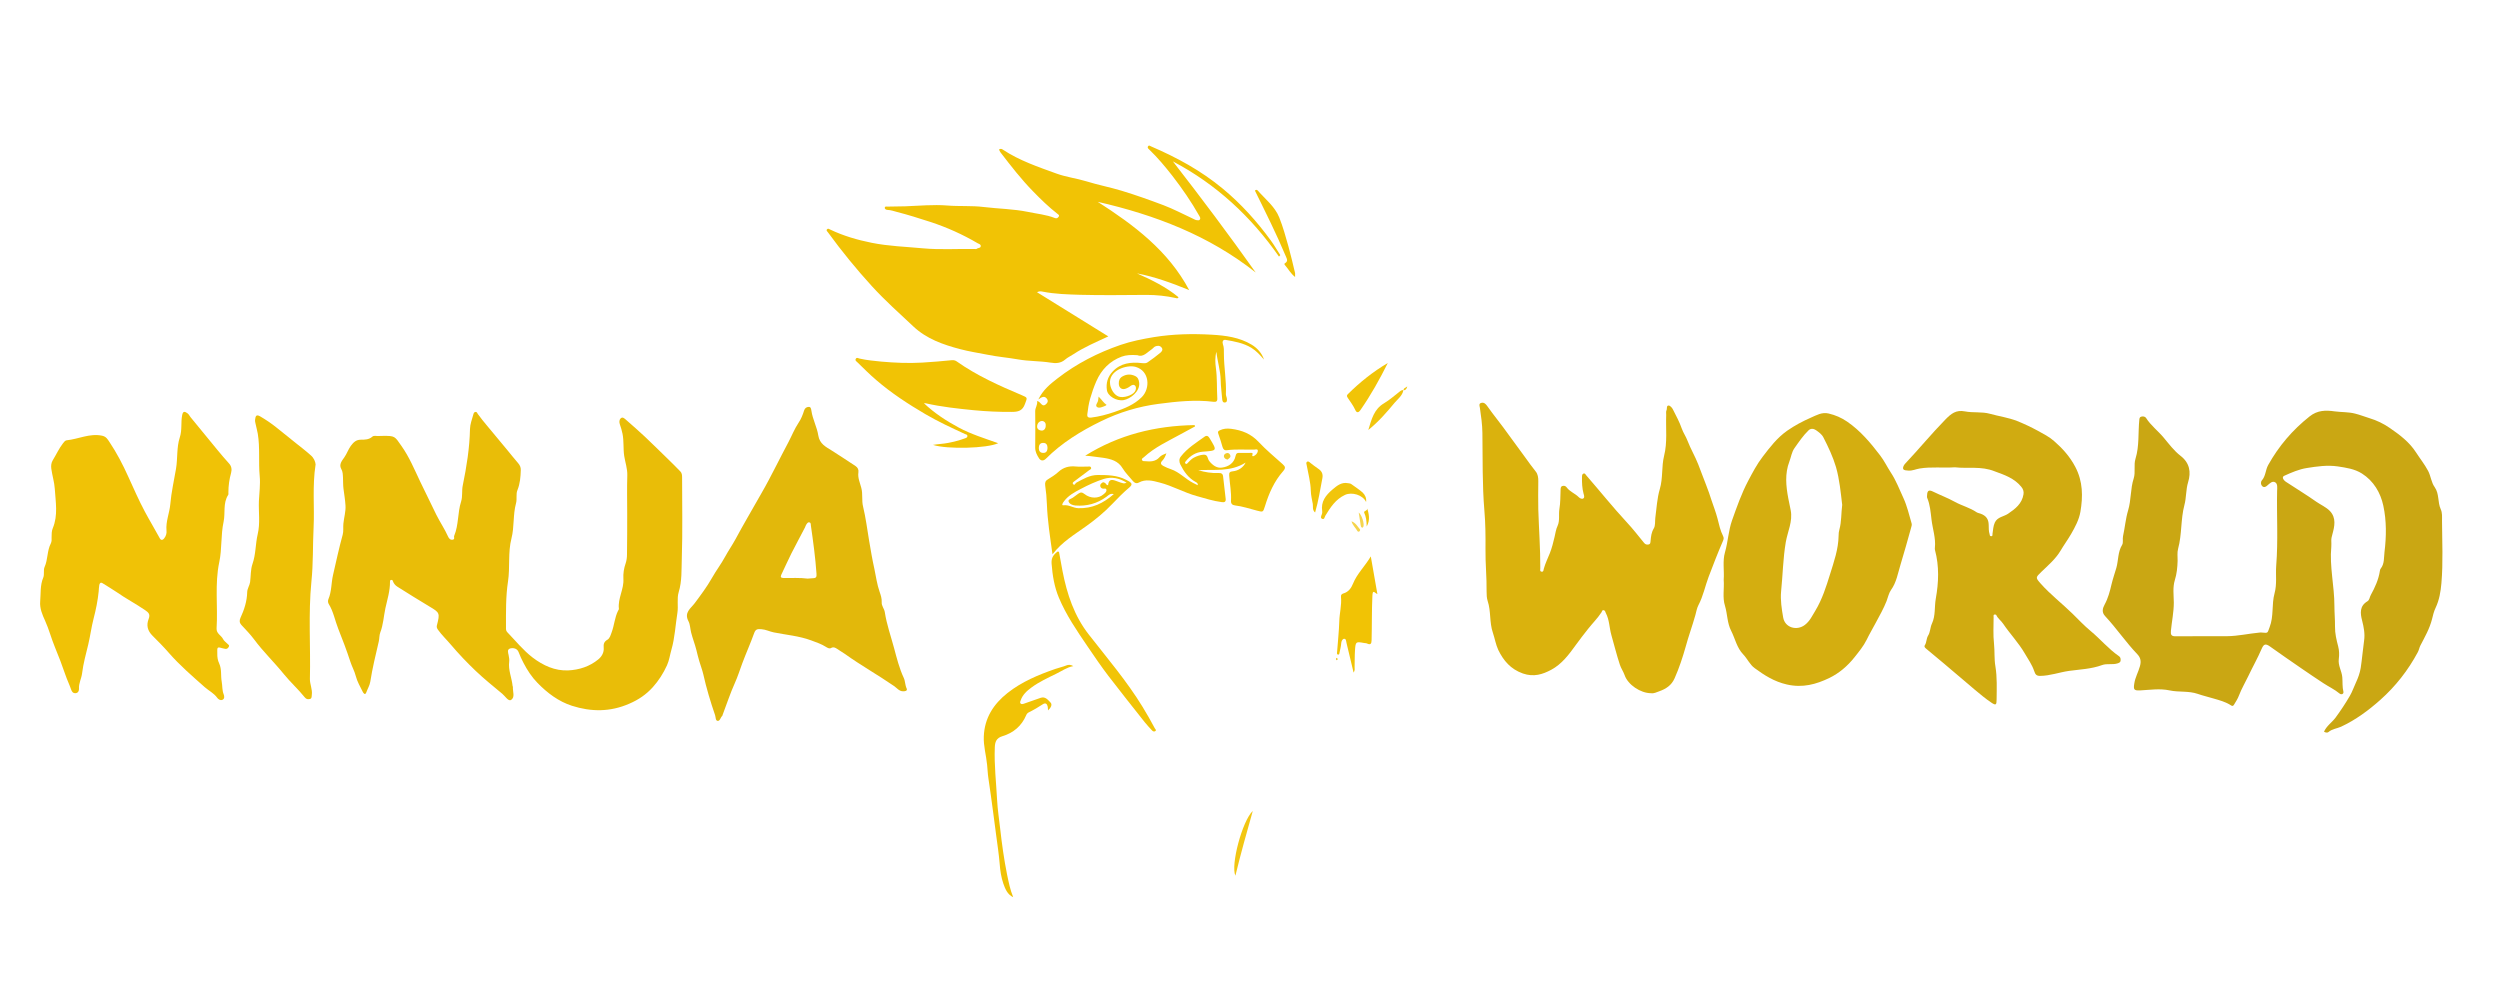 <?xml version="1.0" encoding="utf-8"?>
<!-- Generator: Adobe Illustrator 23.0.1, SVG Export Plug-In . SVG Version: 6.00 Build 0)  -->
<svg version="1.1" id="Layer_1" xmlns="http://www.w3.org/2000/svg" xmlns:xlink="http://www.w3.org/1999/xlink" x="0px" y="0px"
	 viewBox="0 0 250 100" style="enable-background:new 0 0 250 100;" xml:space="preserve">
<style type="text/css">
	.st0{fill:#CAA713;}
	.st1{fill:#E9BD08;}
	.st2{fill:#DAB20D;}
	.st3{fill:#F1C305;}
	.st4{fill:#F0C206;}
	.st5{fill:#D0AB11;}
	.st6{fill:#E2B80B;}
	.st7{fill:#D4AE10;}
	.st8{fill:#EDC006;}
	.st9{fill:#F1C306;}
	.st10{fill:#F1C407;}
	.st11{fill:#F1C50B;}
	.st12{fill:#F1C408;}
	.st13{fill:#F1C50D;}
	.st14{fill:#F2C612;}
	.st15{fill:#F5D54F;}
	.st16{fill:#F3CC2A;}
	.st17{fill:#F5D34A;}
	.st18{fill:#F2C716;}
</style>
<g>
	<g>
		<path class="st0" d="M232.4,73.17c0.27-0.6,0.79-0.92,1.15-1.4c0.52-0.71,1-1.43,1.44-2.19c0.25-0.43,0.4-0.9,0.61-1.34
			c0.21-0.45,0.39-0.95,0.47-1.44c0.14-0.91,0.21-1.83,0.34-2.74c0.1-0.68-0.03-1.35-0.2-2.01c-0.19-0.73-0.26-1.45,0.53-1.92
			c0.22-0.13,0.22-0.42,0.34-0.63c0.42-0.76,0.78-1.55,0.91-2.42c0.01-0.08,0.03-0.17,0.08-0.22c0.39-0.49,0.31-1.1,0.38-1.66
			c0.19-1.55,0.21-3.12-0.12-4.64c-0.28-1.29-0.96-2.46-2.14-3.21c-0.73-0.46-1.57-0.58-2.42-0.71c-1.05-0.15-2.07,0-3.08,0.16
			c-0.78,0.12-1.54,0.45-2.27,0.78c-0.29,0.13-0.04,0.46,0.14,0.58c1.02,0.68,2.08,1.31,3.08,2.02c0.45,0.31,0.97,0.53,1.35,0.92
			c0.65,0.69,0.47,1.52,0.25,2.32c-0.06,0.22-0.12,0.43-0.11,0.66c0,0.2,0.02,0.39,0,0.59c-0.19,1.98,0.31,3.93,0.31,5.9
			c0,0.69,0.07,1.39,0.06,2.09c-0.01,0.69,0.15,1.34,0.32,1.99c0.11,0.42,0.11,0.85,0.06,1.25c-0.09,0.66,0.3,1.2,0.35,1.83
			c0.04,0.48-0.01,0.96,0.11,1.44c0.05,0.21-0.19,0.35-0.39,0.18c-0.49-0.41-1.08-0.68-1.61-1.03c-0.76-0.5-1.52-1.01-2.27-1.53
			c-1.03-0.71-2.05-1.41-3.07-2.14c-0.44-0.31-0.62-0.26-0.83,0.22c-0.41,0.95-0.92,1.85-1.36,2.78c-0.3,0.63-0.66,1.23-0.91,1.89
			c-0.12,0.33-0.32,0.63-0.5,0.93c-0.06,0.1-0.14,0.17-0.28,0.08c-0.54-0.36-1.15-0.52-1.77-0.7c-0.52-0.16-1.06-0.28-1.57-0.46
			c-0.93-0.32-1.89-0.15-2.82-0.35c-0.98-0.21-1.96-0.05-2.94,0c-0.63,0.03-0.69-0.08-0.59-0.7c0.09-0.6,0.4-1.13,0.56-1.71
			c0.15-0.52,0.06-0.87-0.26-1.21c-1.15-1.2-2.08-2.59-3.22-3.81c-0.37-0.39-0.24-0.8-0.05-1.15c0.35-0.64,0.53-1.33,0.69-2.02
			c0.13-0.55,0.32-1.09,0.48-1.64c0.22-0.76,0.14-1.59,0.58-2.31c0.14-0.22,0.03-0.58,0.09-0.86c0.19-0.86,0.26-1.76,0.51-2.59
			c0.32-1.06,0.22-2.16,0.56-3.2c0.2-0.64-0.02-1.33,0.18-1.97c0.39-1.27,0.25-2.59,0.38-3.89c0.01-0.14,0.04-0.27,0.18-0.31
			c0.18-0.06,0.4-0.02,0.49,0.12c0.48,0.76,1.21,1.3,1.78,1.99c0.52,0.62,1.02,1.3,1.67,1.8c0.92,0.71,1.07,1.63,0.76,2.64
			c-0.23,0.75-0.17,1.54-0.37,2.28c-0.38,1.43-0.24,2.94-0.63,4.37c-0.11,0.4-0.04,0.81-0.05,1.21c-0.02,0.66-0.08,1.3-0.28,1.94
			c-0.22,0.72-0.11,1.49-0.1,2.23c0,0.96-0.2,1.89-0.29,2.83c-0.03,0.35,0.01,0.55,0.44,0.55c1.73-0.02,3.45,0,5.18-0.01
			c1.09-0.01,2.15-0.26,3.23-0.36c0.1-0.01,0.2-0.02,0.29,0c0.61,0.07,0.51,0.02,0.73-0.54c0.43-1.1,0.19-2.28,0.49-3.37
			c0.26-0.94,0.1-1.86,0.17-2.79c0.2-2.49,0.04-4.97,0.09-7.46c0.01-0.3,0.07-0.7-0.18-0.86c-0.3-0.19-0.56,0.11-0.8,0.31
			c-0.11,0.1-0.3,0.24-0.48,0.09c-0.2-0.17-0.18-0.47-0.08-0.58c0.41-0.45,0.37-1.06,0.65-1.56c1.06-1.9,2.43-3.5,4.13-4.85
			c0.8-0.64,1.62-0.64,2.53-0.51c0.67,0.09,1.36,0.05,2.02,0.22c0.49,0.12,0.96,0.31,1.45,0.46c0.73,0.22,1.41,0.55,2.03,0.98
			c0.99,0.68,1.95,1.4,2.62,2.44c0.4,0.62,0.86,1.19,1.21,1.85c0.28,0.53,0.31,1.15,0.66,1.63c0.47,0.67,0.28,1.5,0.6,2.2
			c0.17,0.36,0.13,0.77,0.13,1.15c0.01,2.08,0.12,4.17-0.06,6.25c-0.07,0.83-0.21,1.68-0.58,2.46c-0.17,0.35-0.27,0.76-0.36,1.14
			c-0.24,0.95-0.72,1.78-1.16,2.63c-0.11,0.21-0.14,0.45-0.26,0.67c-0.97,1.81-2.22,3.41-3.75,4.77c-1.18,1.05-2.46,2-3.92,2.68
			c-0.42,0.19-0.9,0.22-1.27,0.54C232.75,73.29,232.56,73.27,232.4,73.17z"/>
		<path class="st1" d="M62.72,51.35c0-1.27-0.03-2.54,0.01-3.81c0.02-0.68-0.21-1.3-0.31-1.95c-0.11-0.74-0.02-1.49-0.17-2.22
			c-0.06-0.32-0.16-0.62-0.26-0.92c-0.08-0.23-0.08-0.48,0.1-0.63c0.18-0.16,0.37,0.04,0.5,0.15c0.64,0.56,1.28,1.12,1.9,1.7
			c0.76,0.72,1.51,1.46,2.26,2.19c0.44,0.43,0.87,0.85,1.29,1.29c0.15,0.15,0.17,0.37,0.17,0.59c0,2.7,0.06,5.41-0.03,8.11
			c-0.04,1.11,0.03,2.25-0.31,3.36c-0.2,0.65-0.02,1.39-0.13,2.08c-0.2,1.23-0.25,2.48-0.6,3.69c-0.15,0.52-0.21,1.04-0.44,1.55
			c-0.37,0.81-0.83,1.53-1.42,2.19c-0.66,0.73-1.42,1.25-2.35,1.65c-1.92,0.84-3.82,0.82-5.73,0.21c-1.34-0.43-2.47-1.28-3.45-2.29
			c-0.57-0.58-1.02-1.27-1.4-2c-0.18-0.35-0.35-0.7-0.49-1.08c-0.13-0.34-0.48-0.45-0.82-0.37c-0.37,0.09-0.22,0.44-0.18,0.66
			c0.04,0.23,0.09,0.45,0.06,0.67c-0.11,0.84,0.26,1.61,0.34,2.43c0,0.03,0.04,0.06,0.03,0.09c-0.03,0.46,0.25,1.05-0.2,1.31
			c-0.26,0.15-0.58-0.39-0.86-0.62c-0.9-0.75-1.82-1.49-2.66-2.29c-0.87-0.83-1.7-1.7-2.48-2.62c-0.43-0.51-0.92-0.97-1.31-1.52
			c-0.09-0.14-0.13-0.26-0.09-0.41c0.32-1.23,0.28-1.28-0.73-1.88c-1.08-0.64-2.15-1.32-3.22-1.99c-0.21-0.13-0.37-0.32-0.45-0.56
			c-0.03-0.1-0.08-0.13-0.17-0.12c-0.11,0.01-0.12,0.09-0.12,0.18c0.01,0.91-0.27,1.79-0.46,2.65c-0.17,0.8-0.21,1.65-0.51,2.42
			c-0.11,0.29-0.08,0.61-0.15,0.9c-0.31,1.34-0.64,2.67-0.85,4.03c-0.06,0.37-0.27,0.71-0.4,1.07c-0.12,0.33-0.3,0.06-0.36-0.07
			c-0.25-0.51-0.55-1.01-0.69-1.56c-0.13-0.51-0.39-0.96-0.55-1.46c-0.36-1.1-0.77-2.19-1.2-3.26c-0.33-0.83-0.48-1.73-0.96-2.5
			c-0.08-0.12-0.09-0.34-0.03-0.47c0.33-0.77,0.28-1.61,0.46-2.4c0.31-1.35,0.6-2.71,0.97-4.05c0.1-0.36,0.03-0.74,0.07-1.11
			c0.06-0.61,0.25-1.22,0.21-1.81c-0.03-0.55-0.13-1.11-0.2-1.67c-0.05-0.37-0.03-0.74-0.05-1.11c-0.02-0.31-0.01-0.6-0.18-0.89
			c-0.25-0.44,0.1-0.84,0.31-1.14c0.26-0.37,0.39-0.79,0.65-1.15c0.27-0.36,0.53-0.62,1.01-0.62c0.39,0,0.8,0,1.14-0.3
			c0.16-0.15,0.41-0.05,0.61-0.07c0.15-0.01,0.29-0.01,0.44-0.01c1.23-0.01,1.18,0.02,1.87,1.01c0.78,1.1,1.29,2.34,1.86,3.54
			c0.53,1.11,1.08,2.22,1.62,3.33c0.37,0.74,0.84,1.43,1.18,2.19c0.07,0.16,0.21,0.35,0.45,0.31c0.27-0.04,0.1-0.26,0.16-0.39
			c0.46-1.1,0.33-2.31,0.69-3.42c0.17-0.54,0.05-1.09,0.17-1.63c0.38-1.86,0.68-3.72,0.72-5.63c0.01-0.48,0.2-0.96,0.33-1.44
			c0.03-0.12,0.08-0.27,0.24-0.27c0.13,0,0.15,0.13,0.22,0.22c0.3,0.41,0.62,0.81,0.95,1.2c0.65,0.79,1.32,1.58,1.97,2.37
			c0.37,0.44,0.72,0.9,1.1,1.33c0.18,0.21,0.28,0.42,0.27,0.7c-0.02,0.68-0.07,1.34-0.33,1.99c-0.18,0.42-0.02,0.89-0.15,1.34
			c-0.31,1.14-0.16,2.36-0.45,3.49c-0.37,1.44-0.13,2.9-0.35,4.33c-0.23,1.51-0.2,3.04-0.2,4.56c0,0.17-0.02,0.35,0.13,0.5
			c0.83,0.86,1.58,1.8,2.53,2.53c1.05,0.8,2.24,1.35,3.56,1.29c1.09-0.05,2.15-0.39,3.01-1.1c0.34-0.28,0.59-0.69,0.54-1.19
			c-0.03-0.33,0.03-0.58,0.36-0.77c0.26-0.15,0.33-0.47,0.44-0.76c0.26-0.7,0.3-1.46,0.63-2.13c0.04-0.07,0.1-0.15,0.09-0.22
			c-0.12-1.04,0.52-1.95,0.45-2.99c-0.03-0.52,0.05-1.05,0.23-1.56c0.09-0.27,0.13-0.56,0.13-0.86
			C62.72,54.08,62.72,52.71,62.72,51.35C62.72,51.35,62.72,51.35,62.72,51.35z"/>
		<path class="st2" d="M165.1,69.32c-1.04,0-2.31-0.84-2.64-1.81c-0.13-0.37-0.36-0.68-0.48-1.06c-0.32-0.97-0.56-1.96-0.84-2.93
			c-0.21-0.73-0.19-1.52-0.56-2.22c-0.06-0.11-0.05-0.25-0.21-0.28c-0.17-0.03-0.16,0.12-0.22,0.21c-0.39,0.6-0.91,1.11-1.35,1.67
			c-0.42,0.53-0.83,1.06-1.22,1.6c-0.69,0.96-1.41,1.92-2.46,2.48c-0.85,0.45-1.73,0.75-2.83,0.37c-1.24-0.44-1.94-1.29-2.46-2.35
			c-0.25-0.53-0.35-1.16-0.54-1.72c-0.36-1.04-0.18-2.15-0.52-3.17c-0.1-0.3-0.11-0.64-0.11-0.96c0.02-1.41-0.13-2.82-0.11-4.24
			c0.01-1.28,0-2.57-0.11-3.84c-0.22-2.59-0.16-5.19-0.2-7.79c-0.01-0.84-0.13-1.67-0.25-2.5c-0.02-0.15-0.15-0.41,0.13-0.49
			c0.28-0.08,0.46,0.11,0.6,0.31c0.67,0.95,1.42,1.85,2.09,2.8c0.56,0.78,1.13,1.54,1.69,2.31c0.35,0.48,0.7,0.98,1.08,1.45
			c0.2,0.24,0.26,0.61,0.25,0.96c-0.01,0.94-0.02,1.89,0,2.83c0.06,1.96,0.21,3.92,0.2,5.88c0,0.13-0.07,0.33,0.16,0.34
			c0.17,0.01,0.16-0.17,0.19-0.29c0.15-0.54,0.39-1.03,0.6-1.55c0.21-0.52,0.35-1.1,0.48-1.65c0.09-0.37,0.13-0.74,0.3-1.1
			c0.24-0.52,0.09-1.12,0.18-1.68c0.11-0.63,0.09-1.29,0.12-1.94c0.01-0.15,0.01-0.31,0.18-0.36c0.17-0.05,0.32-0.01,0.43,0.14
			c0.31,0.43,0.83,0.6,1.2,0.97c0.12,0.12,0.33,0.24,0.48,0.12c0.12-0.1,0.06-0.29,0.01-0.45c-0.15-0.55-0.17-1.12-0.16-1.68
			c0-0.14,0.01-0.28,0.14-0.34c0.16-0.07,0.2,0.08,0.29,0.18c1.36,1.56,2.65,3.18,4.06,4.7c0.61,0.65,1.15,1.36,1.72,2.05
			c0.12,0.15,0.26,0.19,0.43,0.16c0.22-0.04,0.2-0.21,0.22-0.38c0.04-0.43,0.08-0.83,0.32-1.23c0.17-0.28,0.11-0.69,0.15-1.04
			c0.13-0.97,0.18-1.98,0.45-2.89c0.33-1.11,0.16-2.24,0.43-3.33c0.34-1.34,0.16-2.71,0.21-4.07c0.01-0.16-0.04-0.35,0.03-0.48
			c0.08-0.16-0.03-0.47,0.21-0.48c0.14,0,0.34,0.21,0.42,0.37c0.32,0.64,0.67,1.27,0.9,1.94c0.15,0.43,0.41,0.78,0.57,1.21
			c0.31,0.81,0.76,1.56,1.08,2.38c0.27,0.68,0.51,1.37,0.78,2.04c0.21,0.51,0.38,1.05,0.55,1.56c0.2,0.59,0.43,1.19,0.59,1.8
			c0.15,0.59,0.28,1.21,0.56,1.76c0.08,0.17,0.07,0.28,0,0.45c-0.52,1.2-0.99,2.41-1.45,3.63c-0.35,0.93-0.54,1.92-1.01,2.81
			c-0.16,0.3-0.22,0.67-0.31,1c-0.3,1.08-0.69,2.12-0.98,3.2c-0.14,0.51-0.31,1.03-0.48,1.54c-0.18,0.54-0.39,1.07-0.62,1.59
			c-0.31,0.71-0.87,1.06-1.54,1.3C165.66,69.22,165.39,69.37,165.1,69.32z"/>
		<path class="st3" d="M127.9,25.66c-2.79-4-6.27-7.23-10.61-9.52c2.83,3.64,5.6,7.33,8.28,11.11c-4.67-3.7-10.05-5.75-15.8-7.07
			c3.63,2.33,7.05,4.88,9.15,8.83c-1.7-0.69-3.41-1.33-5.22-1.67c1.47,0.65,2.9,1.35,4.15,2.38c-0.07,0.17-0.19,0.1-0.29,0.08
			c-0.95-0.21-1.92-0.31-2.89-0.31c-2.21,0.01-4.43,0.05-6.64-0.01c-1.26-0.04-2.53-0.07-3.78-0.32c-0.15-0.03-0.32-0.06-0.55,0.06
			c2.38,1.47,4.72,2.92,7.13,4.42c-1.24,0.58-2.41,1.07-3.47,1.77c-0.28,0.19-0.6,0.33-0.85,0.55c-0.44,0.38-0.95,0.39-1.47,0.3
			c-1.07-0.17-2.17-0.13-3.23-0.32c-1.02-0.18-2.05-0.26-3.07-0.47c-0.91-0.18-1.84-0.32-2.74-0.56c-1.7-0.45-3.34-1.02-4.67-2.27
			c-1.4-1.31-2.83-2.59-4.13-4.01c-1.57-1.72-3.03-3.51-4.4-5.39c-0.07-0.1-0.22-0.2-0.08-0.33c0.1-0.09,0.2,0,0.31,0.05
			c1.32,0.63,2.7,1.03,4.14,1.32c1.69,0.34,3.4,0.39,5.1,0.55c1.72,0.16,3.45,0.04,5.17,0.07c0.08,0,0.19,0.02,0.24-0.02
			c0.12-0.11,0.36-0.05,0.39-0.24c0.04-0.21-0.19-0.25-0.31-0.32c-1.5-0.88-3.08-1.59-4.73-2.13c-1.11-0.36-2.22-0.71-3.35-1
			c-0.3-0.08-0.61-0.19-0.94-0.2c-0.13-0.01-0.28-0.08-0.26-0.23c0.02-0.15,0.18-0.1,0.29-0.1c0.59-0.01,1.17-0.01,1.76-0.03
			c1.4-0.05,2.79-0.19,4.19-0.08c1.22,0.1,2.45,0,3.65,0.15c1.48,0.18,2.97,0.19,4.43,0.49c0.89,0.19,1.82,0.27,2.68,0.61
			c0.17,0.07,0.29,0.01,0.38-0.12c0.12-0.16-0.04-0.24-0.13-0.31c-0.86-0.67-1.64-1.43-2.4-2.21c-1.2-1.22-2.24-2.57-3.28-3.92
			c-0.07-0.09-0.1-0.19-0.15-0.29c0.15-0.1,0.27-0.07,0.38,0.01c1.66,1.1,3.53,1.73,5.38,2.4c0.96,0.35,1.99,0.47,2.97,0.77
			c1.16,0.36,2.36,0.59,3.52,0.94c1.42,0.43,2.82,0.93,4.2,1.45c1,0.38,1.96,0.89,2.93,1.34c0.12,0.05,0.23,0.13,0.35,0.15
			c0.12,0.02,0.28,0.06,0.36-0.06c0.08-0.12,0.01-0.24-0.06-0.36c-0.79-1.4-1.7-2.72-2.68-3.99c-0.72-0.92-1.47-1.82-2.31-2.63
			c-0.09-0.09-0.23-0.18-0.14-0.33c0.1-0.16,0.21-0.04,0.33,0.01c2.56,1.1,4.98,2.42,7.14,4.21c1.84,1.52,3.42,3.28,4.82,5.2
			c0.34,0.46,0.62,0.97,0.94,1.45C127.97,25.58,127.94,25.62,127.9,25.66z"/>
		<path class="st4" d="M21.73,65.35c-0.01,0.35,0.04,0.69,0.19,1c0.27,0.58,0.14,1.21,0.25,1.81c0.08,0.42,0.03,0.86,0.2,1.28
			c0.07,0.17,0.11,0.46-0.15,0.55c-0.2,0.07-0.4-0.06-0.53-0.25c-0.32-0.43-0.81-0.67-1.21-1.02c-1.24-1.1-2.5-2.18-3.6-3.44
			c-0.51-0.59-1.06-1.14-1.61-1.69c-0.53-0.52-0.65-1.07-0.4-1.71c0.18-0.47-0.03-0.64-0.38-0.88c-0.92-0.63-1.9-1.14-2.81-1.78
			c-0.45-0.31-0.94-0.59-1.41-0.89c-0.21-0.14-0.31,0-0.34,0.17c-0.04,0.2-0.04,0.42-0.06,0.63c-0.09,0.92-0.28,1.85-0.51,2.73
			c-0.22,0.85-0.33,1.72-0.53,2.57c-0.23,0.96-0.5,1.91-0.62,2.9c-0.06,0.52-0.35,1-0.31,1.55c0.01,0.17-0.07,0.43-0.36,0.44
			c-0.25,0-0.35-0.15-0.43-0.38c-0.17-0.49-0.4-0.96-0.57-1.46c-0.32-0.93-0.67-1.86-1.05-2.77c-0.36-0.87-0.59-1.78-0.98-2.64
			c-0.27-0.59-0.55-1.23-0.49-1.93c0.07-0.8-0.02-1.61,0.31-2.39c0.13-0.31-0.01-0.74,0.13-1.05c0.34-0.76,0.24-1.61,0.62-2.35
			c0.1-0.2,0.09-0.41,0.08-0.62c0-0.31,0-0.63,0.12-0.91c0.54-1.29,0.28-2.64,0.2-3.94c-0.04-0.66-0.26-1.34-0.35-2.02
			c-0.04-0.29,0-0.59,0.14-0.82c0.35-0.57,0.62-1.18,1.03-1.71c0.11-0.14,0.21-0.28,0.36-0.3c1.19-0.12,2.3-0.72,3.55-0.46
			c0.42,0.09,0.55,0.36,0.73,0.62c0.73,1.09,1.34,2.26,1.88,3.46c0.54,1.18,1.06,2.38,1.67,3.52c0.48,0.9,1.01,1.77,1.49,2.66
			c0.11,0.2,0.28,0.22,0.45-0.01c0.19-0.24,0.25-0.52,0.22-0.77c-0.08-0.91,0.3-1.74,0.38-2.62c0.1-1.19,0.37-2.36,0.57-3.54
			c0.18-1.05,0.05-2.14,0.38-3.15c0.25-0.75,0.09-1.5,0.24-2.24c0.09-0.45,0.3-0.33,0.53-0.17c0.13,0.09,0.2,0.25,0.3,0.38
			c0.9,1.09,1.79,2.19,2.69,3.28c0.38,0.46,0.76,0.91,1.16,1.35c0.26,0.28,0.3,0.61,0.21,0.95c-0.18,0.64-0.27,1.29-0.27,1.96
			c0,0.08,0.02,0.18-0.02,0.24c-0.54,0.83-0.27,1.8-0.46,2.69c-0.29,1.33-0.15,2.71-0.43,4.02c-0.47,2.21-0.13,4.43-0.27,6.64
			c-0.03,0.53,0.47,0.69,0.65,1.07c0.09,0.19,0.3,0.32,0.46,0.49c0.07,0.07,0.2,0.12,0.11,0.28c-0.08,0.15-0.18,0.22-0.33,0.21
			c-0.08-0.01-0.16-0.03-0.24-0.05C21.71,64.67,21.71,64.67,21.73,65.35z"/>
		<path class="st5" d="M195.49,46.73c-1.21,0.08-2.37-0.07-3.52,0.12c-0.38,0.06-0.73,0.24-1.13,0.21c-0.2-0.02-0.46-0.01-0.52-0.17
			c-0.06-0.17,0.08-0.41,0.22-0.55c1.36-1.44,2.62-2.98,4.01-4.4c0.55-0.56,1.05-0.98,1.95-0.8c0.81,0.16,1.69,0.01,2.5,0.24
			c0.9,0.25,1.85,0.38,2.71,0.72c0.7,0.28,1.4,0.61,2.08,0.98c0.56,0.31,1.12,0.59,1.61,1.02c0.86,0.75,1.59,1.56,2.13,2.59
			c0.77,1.46,0.77,2.97,0.51,4.49c-0.13,0.77-0.52,1.51-0.93,2.22c-0.33,0.57-0.72,1.1-1.05,1.66c-0.5,0.84-1.24,1.47-1.94,2.14
			c-0.57,0.55-0.57,0.57-0.07,1.14c0.98,1.11,2.16,2.01,3.21,3.04c0.59,0.58,1.16,1.19,1.79,1.71c0.98,0.81,1.8,1.81,2.85,2.53
			c0.16,0.11,0.17,0.26,0.16,0.43c-0.01,0.18-0.13,0.22-0.28,0.28c-0.52,0.18-1.07-0.01-1.58,0.18c-1.06,0.39-2.2,0.43-3.3,0.58
			c-0.97,0.14-1.9,0.49-2.89,0.5c-0.35,0-0.48-0.13-0.59-0.48c-0.21-0.63-0.6-1.18-0.94-1.76c-0.62-1.07-1.48-1.96-2.17-2.98
			c-0.2-0.3-0.53-0.52-0.68-0.86c-0.02-0.04-0.11-0.07-0.17-0.06c-0.13,0.02-0.11,0.14-0.1,0.24c0,0.9-0.06,1.8,0.04,2.68
			c0.08,0.76,0.01,1.52,0.14,2.27c0.18,1.09,0.13,2.2,0.12,3.3c0,0.56-0.07,0.63-0.53,0.32c-0.57-0.38-1.1-0.83-1.63-1.27
			c-1.04-0.87-2.07-1.76-3.1-2.63c-0.6-0.51-1.21-1-1.81-1.51c-0.09-0.08-0.2-0.19-0.11-0.32c0.19-0.29,0.15-0.67,0.32-0.95
			c0.24-0.38,0.21-0.83,0.39-1.21c0.38-0.81,0.24-1.68,0.39-2.51c0.29-1.62,0.35-3.24-0.08-4.85c-0.02-0.08-0.02-0.16-0.01-0.24
			c0.1-0.97-0.23-1.88-0.34-2.82c-0.09-0.74-0.14-1.47-0.43-2.16c-0.04-0.08-0.01-0.19-0.01-0.29c0.02-0.46,0.2-0.54,0.61-0.33
			c0.72,0.35,1.49,0.64,2.19,1.03c0.7,0.38,1.48,0.57,2.14,1.02c0.12,0.08,0.27,0.1,0.41,0.15c0.55,0.2,0.8,0.54,0.81,1.13
			c0.01,0.31-0.01,0.61,0.09,0.91c0.03,0.09,0,0.2,0.14,0.21c0.19,0.01,0.14-0.14,0.15-0.24c0.06-0.38,0.07-0.76,0.23-1.12
			c0.26-0.57,0.89-0.59,1.32-0.88c0.73-0.49,1.4-1.01,1.55-1.95c0.05-0.28-0.04-0.54-0.23-0.76c-0.7-0.85-1.65-1.17-2.66-1.54
			C198.13,46.59,196.78,46.88,195.49,46.73z"/>
		<path class="st6" d="M90.33,69.13c-0.41,0.01-0.65-0.34-0.93-0.53c-1.61-1.11-3.31-2.06-4.9-3.2c-0.26-0.18-0.54-0.34-0.8-0.52
			c-0.15-0.1-0.35-0.22-0.59-0.08c-0.17,0.1-0.34-0.01-0.5-0.1c-0.46-0.3-0.98-0.47-1.49-0.66c-1.21-0.45-2.49-0.55-3.74-0.8
			c-0.41-0.08-0.8-0.29-1.24-0.32c-0.35-0.02-0.57-0.04-0.72,0.38c-0.37,1.03-0.82,2.03-1.2,3.05c-0.24,0.65-0.45,1.32-0.73,1.94
			c-0.47,1.04-0.82,2.13-1.23,3.2c-0.01,0.03-0.01,0.07-0.03,0.09c-0.18,0.16-0.23,0.53-0.46,0.51c-0.23-0.02-0.19-0.36-0.26-0.57
			c-0.46-1.34-0.87-2.7-1.18-4.09c-0.1-0.43-0.27-0.87-0.4-1.31c-0.11-0.37-0.2-0.74-0.29-1.11c-0.15-0.6-0.38-1.17-0.53-1.77
			c-0.09-0.37-0.1-0.81-0.26-1.11c-0.47-0.88,0.23-1.29,0.62-1.81c0.61-0.82,1.22-1.63,1.73-2.53c0.41-0.73,0.93-1.41,1.33-2.15
			c0.32-0.59,0.7-1.13,1.02-1.72c0.38-0.71,0.78-1.42,1.18-2.12c0.47-0.81,0.93-1.63,1.4-2.45c0.52-0.89,0.99-1.81,1.46-2.72
			c0.41-0.79,0.81-1.59,1.23-2.37c0.35-0.66,0.62-1.36,1.04-1.99c0.24-0.35,0.42-0.79,0.55-1.22c0.08-0.25,0.25-0.35,0.45-0.36
			c0.23-0.02,0.25,0.21,0.28,0.38c0.12,0.86,0.56,1.63,0.69,2.48c0.13,0.84,0.76,1.14,1.37,1.52c0.79,0.5,1.57,1.02,2.36,1.54
			c0.22,0.15,0.32,0.36,0.28,0.63c-0.08,0.55,0.16,1.04,0.29,1.55c0.17,0.62,0.02,1.26,0.18,1.88c0.27,1.12,0.41,2.26,0.6,3.39
			c0.16,0.95,0.32,1.9,0.53,2.84c0.16,0.76,0.26,1.54,0.52,2.28c0.12,0.34,0.23,0.68,0.21,1.03c-0.03,0.39,0.26,0.65,0.31,1.01
			c0.19,1.23,0.61,2.41,0.93,3.6c0.27,1,0.52,2.02,0.97,2.98c0.15,0.32,0.12,0.71,0.29,1.06C90.76,69.09,90.51,69.13,90.33,69.13z
			 M80.76,57.86c0.23-0.02,0.39-0.03,0.56-0.04c0.31-0.01,0.35-0.15,0.33-0.44c-0.11-1.61-0.33-3.21-0.56-4.81
			c-0.02-0.12,0.02-0.28-0.14-0.33c-0.18-0.05-0.25,0.12-0.33,0.23c-0.06,0.08-0.07,0.18-0.12,0.27c-0.45,0.87-0.92,1.73-1.36,2.6
			c-0.35,0.7-0.67,1.42-1.01,2.13c-0.11,0.24-0.03,0.32,0.22,0.33C79.18,57.81,80.01,57.76,80.76,57.86z"/>
		<path class="st7" d="M172.37,57.98c0.07-0.92-0.13-1.87,0.13-2.76c0.3-1.04,0.34-2.14,0.7-3.17c0.48-1.35,0.95-2.7,1.62-3.97
			c0.44-0.83,0.88-1.67,1.45-2.41c0.72-0.94,1.43-1.88,2.45-2.6c0.76-0.53,1.56-0.95,2.38-1.31c0.53-0.23,1.09-0.57,1.76-0.41
			c0.68,0.16,1.28,0.42,1.85,0.81c1.33,0.91,2.35,2.13,3.31,3.39c0.4,0.52,0.7,1.15,1.06,1.7c0.53,0.8,0.86,1.69,1.26,2.55
			c0.37,0.8,0.57,1.69,0.82,2.54c0.05,0.15-0.02,0.31-0.06,0.47c-0.34,1.22-0.68,2.45-1.05,3.66c-0.26,0.84-0.4,1.77-0.95,2.53
			c-0.22,0.31-0.3,0.73-0.44,1.1c-0.3,0.76-0.7,1.46-1.08,2.17c-0.3,0.57-0.63,1.12-0.91,1.7c-0.32,0.65-0.78,1.2-1.23,1.77
			c-0.69,0.87-1.54,1.59-2.51,2.06c-1.31,0.63-2.66,1.01-4.24,0.65c-1.27-0.29-2.25-0.92-3.23-1.64c-0.48-0.35-0.72-0.93-1.13-1.36
			c-0.65-0.67-0.81-1.57-1.21-2.36c-0.41-0.79-0.37-1.67-0.62-2.5C172.23,59.75,172.44,58.85,172.37,57.98z M184.22,50.49
			c-0.15-1.24-0.26-2.52-0.62-3.78c-0.31-1.05-0.77-2.01-1.26-2.97c-0.17-0.33-0.47-0.53-0.75-0.73c-0.22-0.15-0.51-0.19-0.73,0.02
			c-0.55,0.53-0.97,1.16-1.41,1.78c-0.29,0.41-0.34,0.9-0.51,1.34c-0.47,1.22-0.34,2.46-0.11,3.69c0.07,0.39,0.16,0.78,0.24,1.18
			c0.22,1.12-0.31,2.14-0.49,3.19c-0.28,1.64-0.3,3.3-0.47,4.94c-0.08,0.86,0.06,1.75,0.21,2.61c0.18,1.01,1.36,1.35,2.17,0.73
			c0.5-0.38,0.74-0.93,1.05-1.43c0.68-1.13,1.08-2.39,1.46-3.62c0.39-1.25,0.84-2.52,0.86-3.86c0-0.21,0.02-0.43,0.08-0.63
			C184.16,52.15,184.11,51.33,184.22,50.49z"/>
		<path class="st8" d="M31.56,46.44c-0.34,2.2-0.1,4.25-0.2,6.29c-0.09,1.81-0.03,3.64-0.22,5.44c-0.32,3.24-0.07,6.48-0.15,9.72
			c-0.01,0.53,0.27,1.05,0.19,1.61c-0.02,0.16,0.01,0.35-0.19,0.4c-0.18,0.04-0.35,0.04-0.51-0.16c-0.65-0.81-1.44-1.52-2.09-2.32
			c-0.96-1.19-2.07-2.25-2.98-3.48c-0.38-0.51-0.83-0.97-1.27-1.44c-0.2-0.22-0.21-0.45-0.1-0.7c0.38-0.82,0.66-1.67,0.68-2.59
			c0.01-0.36,0.24-0.66,0.29-1c0.08-0.61,0.04-1.25,0.24-1.82c0.34-0.97,0.29-1.99,0.52-2.97c0.26-1.08,0.08-2.2,0.12-3.3
			c0.04-0.84,0.16-1.69,0.08-2.52c-0.13-1.41,0.04-2.82-0.19-4.22c-0.06-0.35-0.16-0.68-0.23-1.03c-0.03-0.12-0.06-0.26-0.04-0.38
			c0.04-0.29,0.07-0.59,0.51-0.33c0.56,0.33,1.1,0.69,1.61,1.1c0.66,0.53,1.32,1.06,1.98,1.59c0.5,0.4,1.01,0.79,1.49,1.22
			C31.4,45.81,31.54,46.19,31.56,46.44z"/>
		<path class="st3" d="M103.71,40.11c0.38,0.02,0.48,0.73,0.93,0.27c0.16-0.16,0.19-0.34,0.04-0.52c-0.24-0.3-0.5-0.17-0.85,0.09
			c0.48-0.98,1.2-1.55,1.92-2.11c1.91-1.48,4.04-2.57,6.31-3.35c1.08-0.37,2.2-0.59,3.34-0.78c1.92-0.31,3.85-0.35,5.78-0.24
			c1.38,0.08,2.76,0.26,3.99,1c0.57,0.34,1.03,0.87,1.23,1.49c-0.38-0.45-0.78-0.88-1.28-1.19c-0.79-0.47-1.67-0.63-2.56-0.78
			c-0.3-0.05-0.34,0.23-0.27,0.43c0.12,0.32,0.1,0.64,0.1,0.96c0,1.34,0.26,2.68,0.2,4.02c-0.01,0.15,0.08,0.31,0.1,0.47
			c0.02,0.16,0.02,0.36-0.2,0.38c-0.21,0.02-0.25-0.15-0.27-0.33c-0.05-0.63-0.14-1.26-0.15-1.89c-0.02-0.97-0.33-1.89-0.43-2.85
			c-0.15,0.54-0.12,1.1-0.05,1.63c0.14,1,0.08,2.01,0.14,3.02c0.02,0.3-0.11,0.38-0.37,0.35c-1.85-0.23-3.7-0.03-5.53,0.21
			c-1.98,0.26-3.9,0.84-5.72,1.73c-2.03,0.99-3.93,2.16-5.54,3.77c-0.26,0.25-0.52,0.17-0.66-0.05c-0.21-0.32-0.39-0.66-0.39-1.07
			c0.01-1.22,0.02-2.44,0-3.66C103.52,40.76,103.78,40.48,103.71,40.11z M113.75,35.52c-0.62-0.05-1.15-0.02-1.6,0.15
			c-1.17,0.44-2.01,1.29-2.52,2.46c-0.25,0.57-0.45,1.16-0.62,1.75c-0.14,0.5-0.22,1.03-0.28,1.55c-0.03,0.23,0.06,0.36,0.38,0.33
			c0.81-0.1,1.59-0.31,2.35-0.57c0.98-0.34,1.95-0.71,2.72-1.48c0.88-0.89,0.77-2.62-0.61-3.02c-0.89-0.26-2.76,0.36-2.56,1.73
			c0.07,0.5,0.4,1.08,0.87,1.24c0.45,0.16,1.31-0.1,1.59-0.48c0.14-0.19,0.17-0.44,0.06-0.59c-0.15-0.19-0.37-0.09-0.55,0.06
			c-0.1,0.08-0.22,0.14-0.34,0.19c-0.41,0.19-0.75-0.02-0.76-0.47c-0.01-0.3,0.07-0.56,0.37-0.73c0.41-0.23,0.83-0.24,1.24-0.05
			c0.29,0.13,0.39,0.35,0.43,0.69c0.09,0.88-0.9,1.61-1.55,1.73c-0.71,0.13-1.6-0.4-1.68-1c-0.1-0.69,0.07-1.31,0.56-1.84
			c0.81-0.88,1.85-0.98,2.94-0.86c0.2,0.02,0.41,0.04,0.56-0.07c0.44-0.3,0.87-0.62,1.28-0.96c0.16-0.13,0.31-0.33,0.11-0.55
			c-0.18-0.2-0.42-0.17-0.63-0.08c-0.11,0.05-0.19,0.17-0.3,0.25C114.72,35.22,114.33,35.76,113.75,35.52z M104.75,44.77
			c0-0.27-0.12-0.49-0.44-0.48c-0.31,0-0.43,0.22-0.43,0.52c0,0.28,0.13,0.47,0.42,0.48C104.61,45.31,104.75,45.11,104.75,44.77z
			 M104.57,42.54c0.03-0.29-0.19-0.45-0.39-0.44c-0.26,0.02-0.45,0.23-0.47,0.53c-0.02,0.33,0.3,0.43,0.47,0.43
			C104.42,43.06,104.59,42.83,104.57,42.54z"/>
		<path class="st3" d="M108.52,45.57c3.36-2.1,7.04-3,10.94-3.06c0.02,0.04,0.04,0.09,0.05,0.13c-0.48,0.26-0.96,0.51-1.44,0.78
			c-1.27,0.7-2.6,1.3-3.68,2.3c-0.09,0.08-0.26,0.13-0.18,0.3c0.06,0.12,0.2,0.09,0.31,0.1c0.53,0.05,1.03,0.05,1.43-0.4
			c0.17-0.19,0.44-0.29,0.69-0.39c-0.1,0.28-0.21,0.54-0.41,0.74c-0.25,0.25-0.11,0.41,0.11,0.53c0.24,0.13,0.49,0.23,0.75,0.32
			c0.86,0.29,1.46,0.99,2.25,1.39c0.14,0.07,0.28,0.14,0.43,0.21c0.04-0.21-0.11-0.27-0.2-0.32c-0.73-0.4-1.18-1.04-1.54-1.76
			c-0.12-0.25-0.14-0.54,0.05-0.78c0.65-0.85,1.56-1.4,2.42-2.02c0.13-0.09,0.28-0.07,0.39,0.08c0.03,0.04,0.06,0.08,0.08,0.12
			c0.76,1.25,0.76,1.22-0.7,1.33c-0.68,0.05-1.25,0.4-1.68,0.94c-0.06,0.08-0.14,0.16-0.04,0.25c0.1,0.09,0.18-0.01,0.24-0.08
			c0.18-0.19,0.35-0.38,0.59-0.51c0.3-0.16,0.62-0.27,0.96-0.3c0.47-0.05,0.4,0.41,0.58,0.63c0.33,0.41,0.75,0.74,1.28,0.66
			c0.65-0.09,1.2-0.44,1.35-1.14c0.06-0.29,0.17-0.34,0.42-0.33c0.34,0.01,0.68,0,1.03,0c0.13,0,0.34-0.06,0.23,0.22
			c-0.03,0.07,0.04,0.14,0.11,0.11c0.22-0.09,0.4-0.27,0.44-0.49c0.04-0.27-0.22-0.18-0.35-0.17c-0.91,0.02-1.82-0.06-2.73,0.06
			c-0.26,0.04-0.38-0.09-0.45-0.33c-0.13-0.43-0.25-0.87-0.41-1.29c-0.08-0.21-0.05-0.28,0.14-0.37c0.36-0.17,0.71-0.2,1.13-0.15
			c1.09,0.14,2,0.5,2.77,1.33c0.74,0.79,1.58,1.48,2.39,2.21c0.27,0.24,0.31,0.39,0.04,0.7c-0.89,1.01-1.42,2.22-1.81,3.49
			c-0.2,0.63-0.19,0.61-0.81,0.45c-0.73-0.19-1.44-0.43-2.2-0.52c-0.27-0.03-0.41-0.19-0.39-0.46c0.05-0.85-0.12-1.68-0.18-2.52
			c-0.02-0.31,0.06-0.4,0.36-0.43c0.54-0.05,1.05-0.38,1.28-0.87c-1.52,0.96-3.16,0.66-4.74,0.76c0.67,0.2,1.34,0.31,2.02,0.28
			c0.28-0.01,0.44,0.06,0.47,0.34c0.09,0.75,0.18,1.51,0.26,2.26c0.03,0.3-0.15,0.35-0.4,0.31c-0.85-0.11-1.66-0.37-2.48-0.6
			c-1.28-0.35-2.45-1.03-3.74-1.36c-0.69-0.18-1.39-0.37-2.08,0.01c-0.24,0.13-0.43,0.02-0.59-0.17c-0.34-0.42-0.74-0.8-1.01-1.25
			c-0.45-0.76-1.17-0.94-1.94-1.06C109.72,45.72,109.13,45.6,108.52,45.57z"/>
		<path class="st3" d="M92.39,40.32c1.06,1,2.24,1.77,3.49,2.44c1.23,0.66,2.56,1.07,3.94,1.56c-1.1,0.52-5.09,0.63-6.52,0.17
			c0.5-0.09,1.02-0.1,1.52-0.2c0.56-0.11,1.12-0.25,1.66-0.45c0.12-0.04,0.27-0.08,0.26-0.25c-0.01-0.15-0.15-0.14-0.25-0.19
			c-1.34-0.62-2.68-1.24-3.96-1.99c-1.72-1.01-3.38-2.09-4.9-3.4c-0.66-0.56-1.26-1.17-1.88-1.77c-0.1-0.1-0.27-0.19-0.17-0.36
			c0.1-0.17,0.25-0.05,0.39-0.02c0.71,0.16,1.43,0.23,2.16,0.3c1.36,0.12,2.72,0.18,4.09,0.1c0.99-0.06,1.97-0.14,2.95-0.24
			c0.2-0.02,0.36,0.02,0.5,0.12c2.01,1.42,4.24,2.42,6.49,3.37c0.64,0.27,0.57,0.24,0.34,0.88c-0.25,0.7-0.68,0.8-1.34,0.8
			c-1.27,0.01-2.53-0.05-3.79-0.17c-1.6-0.16-3.21-0.33-4.79-0.69C92.51,40.33,92.45,40.33,92.39,40.32z"/>
		<path class="st9" d="M105.25,55.43c-0.25-1.78-0.5-3.38-0.56-5c-0.02-0.62-0.08-1.26-0.17-1.88c-0.04-0.29,0.03-0.48,0.26-0.61
			c0.37-0.22,0.74-0.46,1.06-0.75c0.5-0.46,1.08-0.61,1.74-0.54c0.39,0.04,0.78,0,1.17,0.01c0.12,0,0.29-0.06,0.35,0.09
			c0.07,0.16-0.1,0.21-0.2,0.28c-0.47,0.35-0.93,0.7-1.4,1.05c-0.11,0.09-0.31,0.18-0.19,0.33c0.16,0.19,0.21-0.08,0.32-0.14
			c0.67-0.36,1.33-0.77,2.14-0.77c0.98,0,1.94,0.01,2.84,0.48c0.1,0.05,0.2,0.1,0.3,0.16c0.28,0.18,0.35,0.32,0.03,0.6
			c-0.61,0.51-1.17,1.09-1.72,1.66c-0.8,0.84-1.68,1.56-2.62,2.23C107.45,53.46,106.21,54.18,105.25,55.43z M111.38,49.41
			c-0.36-0.1-0.54,0.12-0.74,0.27c-0.93,0.68-1.97,0.96-3.1,0.87c-0.27-0.02-0.59-0.14-0.68-0.39c-0.08-0.22,0.26-0.27,0.42-0.39
			c0.18-0.14,0.36-0.27,0.55-0.4c0.25-0.18,0.4-0.14,0.63,0.04c0.58,0.46,1.39,0.46,1.88,0.03c0.14-0.12,0.34-0.25,0.3-0.47
			c-0.04-0.19-0.25-0.07-0.38-0.11c-0.14-0.04-0.22-0.13-0.24-0.28c-0.01-0.15,0.1-0.23,0.2-0.31c0.11-0.09,0.2-0.02,0.3,0.04
			c0.1,0.06,0.12,0.24,0.29,0.2c0.06-0.51,0.27-0.62,0.79-0.42c0.78,0.29,0.78,0.29,1.06,0.18c-0.71-0.46-1.49-0.62-2.27-0.38
			c-0.79,0.25-1.55,0.6-2.29,0.99c-0.65,0.34-1.32,0.69-1.76,1.33c-0.08,0.12-0.2,0.35,0,0.32c0.54-0.08,0.95,0.27,1.49,0.29
			C109.22,50.86,110.32,50.34,111.38,49.41z"/>
		<path class="st9" d="M107.33,66.61c-0.64,0.12-1.16,0.5-1.72,0.77c-0.83,0.41-1.69,0.8-2.45,1.36c-0.48,0.35-0.91,0.74-1.1,1.32
			c-0.04,0.11-0.09,0.22,0.02,0.31c0.08,0.06,0.18,0.04,0.28,0.01c0.57-0.2,1.14-0.41,1.71-0.6c0.47-0.16,0.74,0.23,0.98,0.47
			c0.21,0.21,0.03,0.54-0.25,0.79c-0.01-0.16-0.01-0.27-0.03-0.38c-0.06-0.28-0.22-0.41-0.48-0.24c-0.46,0.3-0.93,0.58-1.42,0.82
			c-0.11,0.05-0.21,0.17-0.25,0.28c-0.46,1.08-1.28,1.77-2.38,2.1c-0.6,0.18-0.74,0.56-0.76,1.12c-0.07,1.76,0.14,3.51,0.23,5.26
			c0.05,0.96,0.2,1.92,0.31,2.89c0.17,1.52,0.38,3.03,0.68,4.53c0.16,0.77,0.31,1.55,0.62,2.3c-0.58-0.27-0.8-0.83-0.99-1.37
			c-0.21-0.62-0.31-1.27-0.36-1.94c-0.08-0.98-0.23-1.96-0.36-2.94c-0.1-0.76-0.2-1.52-0.3-2.28c-0.15-1.12-0.3-2.24-0.47-3.36
			c-0.07-0.45-0.08-0.9-0.13-1.35c-0.09-0.95-0.37-1.87-0.33-2.83c0.07-1.85,0.97-3.24,2.37-4.35c1.43-1.13,3.09-1.82,4.79-2.41
			c0.36-0.13,0.74-0.2,1.1-0.35C106.84,66.45,107.1,66.47,107.33,66.61z"/>
		<path class="st3" d="M135.36,67.26c-0.25-1.04-0.49-2.01-0.71-2.97c-0.04-0.17-0.03-0.43-0.25-0.41
			c-0.17,0.02-0.27,0.27-0.28,0.45c-0.02,0.31-0.1,0.6-0.16,0.9c-0.02,0.1-0.02,0.23-0.13,0.23c-0.17,0-0.13-0.16-0.12-0.26
			c0.07-1.03,0.19-2.05,0.22-3.08c0.02-0.81,0.25-1.61,0.17-2.43c-0.02-0.19,0.05-0.29,0.25-0.35c0.49-0.14,0.77-0.52,0.95-0.97
			c0.4-1,1.19-1.73,1.78-2.73c0.23,1.32,0.44,2.52,0.66,3.77c-0.29-0.12-0.47-0.52-0.5,0.17c-0.07,1.48-0.04,2.95-0.08,4.43
			c-0.01,0.34-0.08,0.52-0.46,0.34c-0.08-0.04-0.19-0.03-0.29-0.05c-0.82-0.15-0.85-0.15-0.91,0.73c-0.04,0.55-0.02,1.11-0.04,1.66
			C135.46,66.87,135.51,67.03,135.36,67.26z"/>
		<path class="st10" d="M105.75,55.16c0.14-0.02,0.16,0.05,0.17,0.14c0.11,0.6,0.22,1.2,0.33,1.8c0.45,2.31,1.17,4.5,2.65,6.38
			c1.84,2.36,3.79,4.64,5.36,7.21c0.43,0.7,0.83,1.41,1.22,2.14c0.05,0.09,0.19,0.18,0.05,0.28c-0.1,0.07-0.23,0.04-0.31-0.05
			c-0.25-0.27-0.51-0.54-0.74-0.83c-1.22-1.55-2.46-3.09-3.65-4.65c-0.73-0.96-1.41-1.96-2.09-2.96c-1.06-1.56-2.13-3.12-2.86-4.87
			c-0.45-1.08-0.63-2.21-0.72-3.37c-0.04-0.51,0.12-0.83,0.47-1.12C105.67,55.22,105.72,55.18,105.75,55.16z"/>
		<path class="st10" d="M138.78,36.3c-0.82,1.64-1.7,3.22-2.74,4.71c-0.2,0.29-0.39,0.28-0.52-0.03c-0.2-0.43-0.48-0.8-0.74-1.19
			c-0.09-0.14-0.14-0.23,0-0.37C135.98,38.23,137.3,37.17,138.78,36.3z"/>
		<path class="st3" d="M129.51,27.7c-0.46-0.36-0.68-0.81-1-1.17c-0.05-0.06-0.12-0.15-0.02-0.2c0.37-0.22,0.18-0.47,0.07-0.75
			c-0.93-2.22-2.01-4.37-3.07-6.52c0.11-0.11,0.21-0.09,0.28-0.01c0.76,0.87,1.72,1.6,2.16,2.71c0.37,0.93,0.64,1.91,0.91,2.87
			c0.25,0.89,0.45,1.79,0.67,2.69C129.52,27.41,129.51,27.51,129.51,27.7z"/>
		<path class="st11" d="M136.61,50.2c-0.33-0.71-1.42-1.03-2.11-0.71c-0.94,0.44-1.45,1.24-1.96,2.07
			c-0.08,0.13-0.09,0.43-0.33,0.32c-0.2-0.09-0.08-0.3-0.02-0.47c0.03-0.09,0.05-0.19,0.03-0.29c-0.15-0.96,0.36-1.6,1.03-2.17
			c0.45-0.38,0.9-0.76,1.56-0.63c0.11,0.02,0.22,0.02,0.32,0.09c0.38,0.28,0.78,0.53,1.13,0.84
			C136.52,49.5,136.66,49.82,136.61,50.2z"/>
		<path class="st12" d="M131.51,51.25c-0.3-0.26-0.19-0.6-0.23-0.85c-0.08-0.44-0.19-0.88-0.2-1.33c-0.02-0.87-0.26-1.7-0.41-2.55
			c-0.02-0.13-0.09-0.25,0.03-0.34c0.14-0.09,0.24,0.03,0.34,0.11c0.26,0.2,0.51,0.4,0.78,0.58c0.35,0.23,0.5,0.52,0.42,0.94
			C132.02,48.95,131.85,50.09,131.51,51.25z"/>
		<path class="st13" d="M140.34,39.02c-0.1,0.55-0.55,0.87-0.88,1.26c-0.78,0.94-1.58,1.87-2.63,2.72c0.33-1.09,0.57-2.08,1.57-2.67
			c0.57-0.34,1.07-0.79,1.59-1.19C140.1,39.05,140.21,38.99,140.34,39.02L140.34,39.02z"/>
		<path class="st14" d="M125.28,81.09c-0.6,2.14-1.21,4.28-1.74,6.48C123.05,86.53,124.22,82.09,125.28,81.09z"/>
		<path class="st11" d="M136.67,52.65c-0.01-0.56-0.06-0.97-0.25-1.38c-0.1-0.21,0.45-0.17,0.28-0.53
			C136.87,51.36,137.06,51.95,136.67,52.65z"/>
		<path class="st15" d="M135.87,51.25c0.32,0.25,0.58,1.13,0.47,1.41c-0.03,0.07-0.06,0.12-0.13,0.1c-0.11-0.03-0.12-0.13-0.14-0.23
			C136.01,52.12,135.94,51.72,135.87,51.25z"/>
		<path class="st16" d="M122.76,45.96c-0.21-0.04-0.34-0.14-0.37-0.31c-0.02-0.19,0.12-0.3,0.29-0.34c0.19-0.05,0.32,0.1,0.36,0.26
			C123.08,45.78,122.86,45.85,122.76,45.96z"/>
		<path class="st17" d="M135.15,52.13c0.43,0.16,0.59,0.51,0.83,0.78c0.06,0.06,0.03,0.16-0.03,0.22c-0.08,0.07-0.17,0.04-0.21-0.03
			C135.57,52.79,135.27,52.55,135.15,52.13z"/>
		<path class="st13" d="M140.35,39.03c0-0.23,0.21-0.24,0.38-0.39C140.66,38.9,140.56,39.03,140.35,39.03
			C140.34,39.02,140.35,39.03,140.35,39.03z"/>
		<path class="st3" d="M133.77,65.92c-0.03,0.04-0.07,0.1-0.09,0.1c-0.09-0.01-0.06-0.09-0.06-0.15c0-0.04,0-0.11,0.07-0.07
			C133.73,65.81,133.74,65.87,133.77,65.92z"/>
		<path class="st18" d="M109.86,39.66c0.32,0.31,0.49,0.62,0.8,0.83c-0.07,0.05-0.11,0.09-0.15,0.1c-0.26,0.1-0.59,0.27-0.81,0.11
			c-0.22-0.17,0.08-0.43,0.11-0.65C109.83,39.95,109.84,39.85,109.86,39.66z"/>
	</g>
</g>
</svg>
